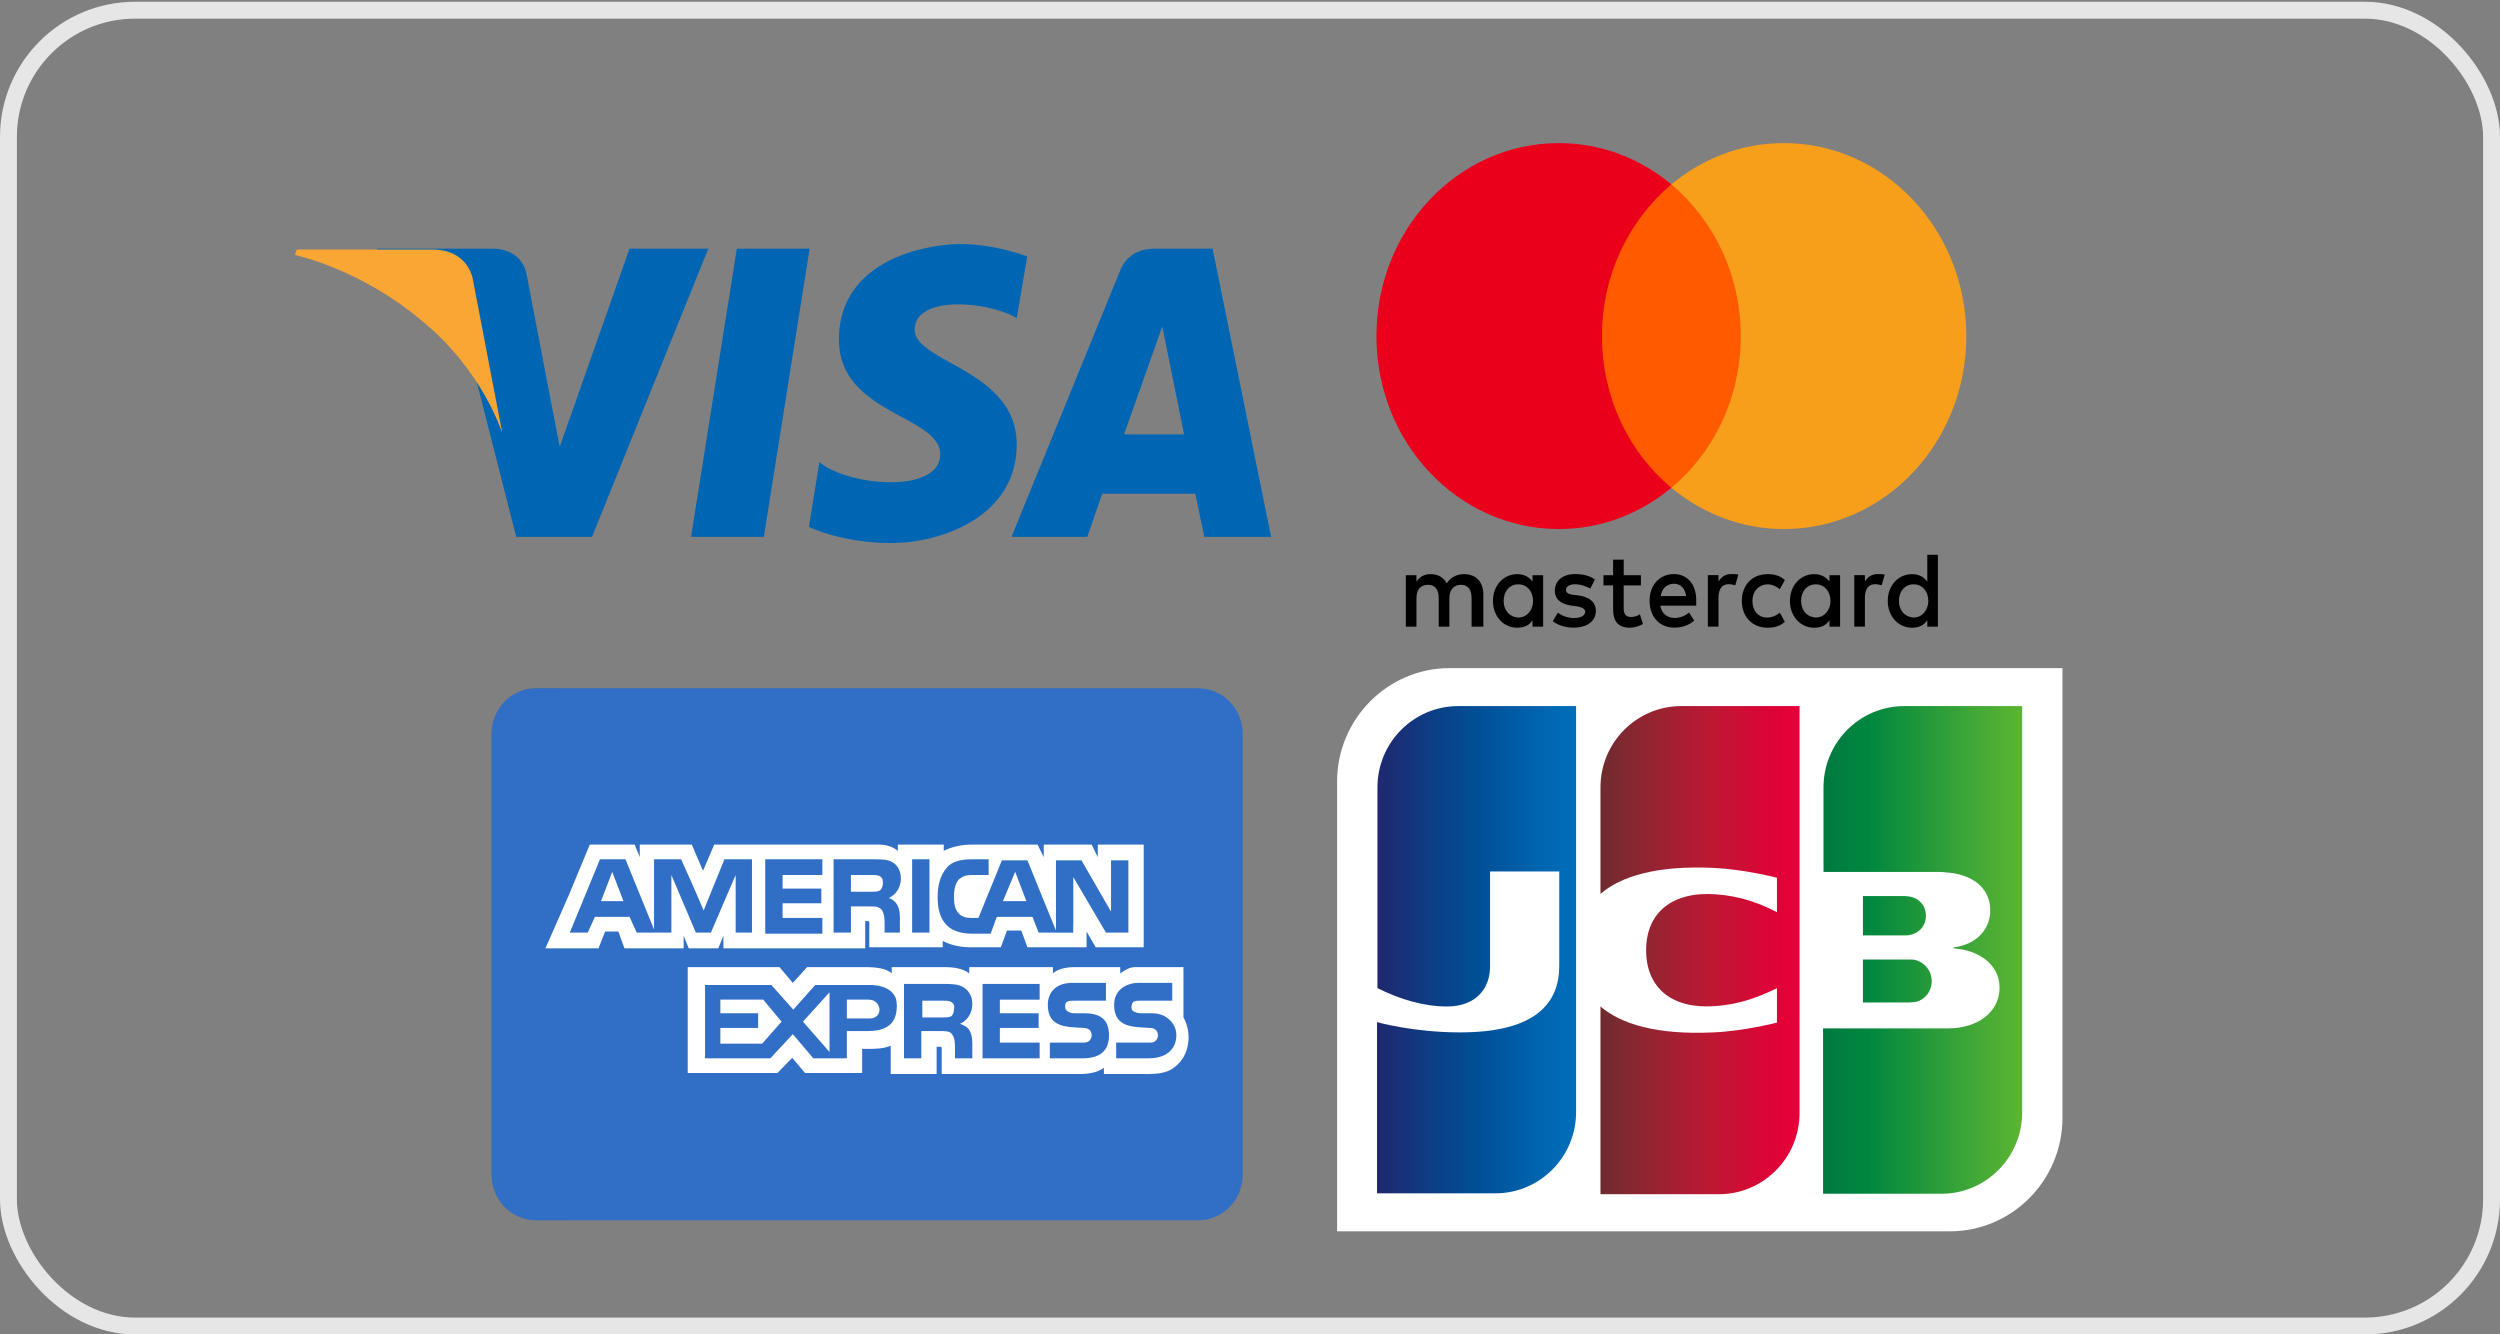 <svg width="148" height="79" viewBox="0 0 148 79" fill="none" xmlns="http://www.w3.org/2000/svg">
<rect x="0" y="0" width="148" height="79" fill="#808080" stroke="none"/>
<rect x="0.5" y="0.604" width="147" height="77.897" rx="7.5" stroke="#E6E6E6"/>
<path d="M45.22 31.784H40.91L43.62 14.722H47.93L45.22 31.784Z" fill="#0066B3"/>
<path d="M37.267 14.722L33.136 26.447L32.648 23.938L31.181 16.273C31.181 16.273 31.004 14.722 29.138 14.722H22.341L22.252 14.996C22.252 14.996 24.34 15.452 26.784 16.958L30.56 31.784H35.046L41.932 14.722H37.267Z" fill="#0066B3"/>
<path d="M71.296 31.784H75.25L71.785 14.722H68.32C66.72 14.722 66.32 16 66.32 16L59.879 31.784H64.366L65.254 29.229H70.763L71.296 31.784ZM66.543 25.717L68.808 19.33L70.097 25.717H66.543Z" fill="#0066B3"/>
<path d="M60.191 18.828L60.813 15.178C60.813 15.178 58.903 14.448 56.903 14.448C54.771 14.448 49.662 15.406 49.662 20.105C49.662 24.53 55.66 24.576 55.66 26.902C55.66 29.229 50.284 28.818 48.507 27.358L47.886 31.191C47.886 31.191 49.796 32.148 52.772 32.148C55.704 32.148 60.191 30.598 60.191 26.309C60.191 21.884 54.149 21.474 54.149 19.512C54.149 17.505 58.369 17.778 60.191 18.828Z" fill="#0066B3"/>
<path d="M29.737 25.653L28.006 16.603C28.006 16.603 27.796 14.772 25.592 14.772H17.566L17.461 15.095C17.461 15.095 21.343 15.903 25.015 19.027C28.583 21.936 29.737 25.653 29.737 25.653Z" fill="#FAA634"/>
<g clip-path="url(#clip0_4148_2976)">
<path d="M87.814 37.098V35.194C87.814 34.466 87.395 33.989 86.675 33.989C86.315 33.989 85.923 34.114 85.654 34.529C85.444 34.181 85.144 33.989 84.693 33.989C84.392 33.989 84.092 34.085 83.854 34.432V34.052H83.225V37.098H83.854V35.416C83.854 34.876 84.123 34.621 84.543 34.621C84.962 34.621 85.172 34.906 85.172 35.416V37.098H85.801V35.416C85.801 34.876 86.102 34.621 86.489 34.621C86.909 34.621 87.118 34.906 87.118 35.416V37.098H87.814ZM97.146 34.052H96.125V33.131H95.496V34.052H94.926V34.654H95.496V36.052C95.496 36.751 95.765 37.161 96.485 37.161C96.754 37.161 97.055 37.065 97.264 36.939L97.083 36.366C96.901 36.492 96.691 36.525 96.541 36.525C96.24 36.525 96.122 36.333 96.122 36.019V34.654H97.142V34.052H97.146ZM102.486 33.985C102.126 33.985 101.885 34.177 101.735 34.429V34.048H101.105V37.094H101.735V35.379C101.735 34.873 101.944 34.584 102.336 34.584C102.454 34.584 102.605 34.617 102.727 34.647L102.909 34.011C102.783 33.985 102.605 33.985 102.486 33.985ZM94.416 34.303C94.115 34.081 93.696 33.985 93.245 33.985C92.525 33.985 92.046 34.366 92.046 34.969C92.046 35.475 92.406 35.764 93.035 35.856L93.336 35.889C93.665 35.952 93.846 36.048 93.846 36.207C93.846 36.429 93.605 36.588 93.186 36.588C92.766 36.588 92.434 36.429 92.225 36.27L91.924 36.776C92.253 37.032 92.704 37.157 93.154 37.157C93.993 37.157 94.475 36.743 94.475 36.174C94.475 35.634 94.084 35.349 93.486 35.253L93.186 35.22C92.917 35.187 92.707 35.124 92.707 34.935C92.707 34.714 92.917 34.588 93.249 34.588C93.609 34.588 93.969 34.747 94.15 34.843L94.416 34.303ZM111.154 33.985C110.794 33.985 110.552 34.177 110.402 34.429V34.048H109.773V37.094H110.402V35.379C110.402 34.873 110.612 34.584 111.003 34.584C111.122 34.584 111.272 34.617 111.395 34.647L111.576 34.018C111.454 33.985 111.276 33.985 111.154 33.985ZM103.115 35.575C103.115 36.495 103.716 37.161 104.646 37.161C105.065 37.161 105.366 37.065 105.666 36.813L105.366 36.274C105.125 36.466 104.887 36.558 104.614 36.558C104.104 36.558 103.744 36.178 103.744 35.575C103.744 35.002 104.104 34.621 104.614 34.592C104.884 34.592 105.125 34.688 105.366 34.876L105.666 34.336C105.366 34.081 105.065 33.989 104.646 33.989C103.716 33.985 103.115 34.654 103.115 35.575ZM108.934 35.575V34.052H108.305V34.432C108.095 34.148 107.795 33.989 107.403 33.989C106.593 33.989 105.963 34.654 105.963 35.575C105.963 36.495 106.593 37.161 107.403 37.161C107.823 37.161 108.123 37.002 108.305 36.717V37.098H108.934V35.575ZM106.624 35.575C106.624 35.035 106.953 34.592 107.494 34.592C108.005 34.592 108.365 35.006 108.365 35.575C108.365 36.115 108.005 36.558 107.494 36.558C106.956 36.525 106.624 36.111 106.624 35.575ZM99.096 33.985C98.257 33.985 97.656 34.621 97.656 35.571C97.656 36.525 98.257 37.157 99.127 37.157C99.547 37.157 99.966 37.032 100.298 36.743L99.998 36.266C99.756 36.459 99.456 36.584 99.159 36.584C98.767 36.584 98.379 36.392 98.288 35.856H100.417C100.417 35.76 100.417 35.697 100.417 35.601C100.445 34.621 99.903 33.985 99.096 33.985ZM99.096 34.558C99.487 34.558 99.756 34.813 99.816 35.286H98.316C98.376 34.876 98.645 34.558 99.096 34.558ZM114.725 35.575V32.846H114.096V34.432C113.887 34.148 113.586 33.989 113.195 33.989C112.384 33.989 111.755 34.654 111.755 35.575C111.755 36.495 112.384 37.161 113.195 37.161C113.614 37.161 113.915 37.002 114.096 36.717V37.098H114.725V35.575ZM112.415 35.575C112.415 35.035 112.744 34.592 113.285 34.592C113.796 34.592 114.156 35.006 114.156 35.575C114.156 36.115 113.796 36.558 113.285 36.558C112.744 36.525 112.415 36.111 112.415 35.575ZM91.354 35.575V34.052H90.725V34.432C90.516 34.148 90.215 33.989 89.824 33.989C89.013 33.989 88.384 34.654 88.384 35.575C88.384 36.495 89.013 37.161 89.824 37.161C90.243 37.161 90.544 37.002 90.725 36.717V37.098H91.354V35.575ZM89.016 35.575C89.016 35.035 89.345 34.592 89.886 34.592C90.397 34.592 90.757 35.006 90.757 35.575C90.757 36.115 90.397 36.558 89.886 36.558C89.345 36.525 89.016 36.111 89.016 35.575Z" fill="black"/>
<path d="M103.657 10.915H94.206V28.876H103.657V10.915Z" fill="#FF5A00"/>
<path d="M94.835 19.895C94.835 16.246 96.457 13.008 98.945 10.915C97.114 9.392 94.804 8.471 92.284 8.471C86.314 8.471 81.484 13.581 81.484 19.895C81.484 26.21 86.314 31.319 92.284 31.319C94.804 31.319 97.114 30.399 98.945 28.876C96.453 26.813 94.835 23.544 94.835 19.895Z" fill="#EB001B"/>
<path d="M116.406 19.895C116.406 26.21 111.576 31.319 105.607 31.319C103.087 31.319 100.777 30.399 98.945 28.876C101.465 26.779 103.055 23.544 103.055 19.895C103.055 16.246 101.434 13.008 98.945 10.915C100.773 9.392 103.083 8.471 105.603 8.471C111.576 8.471 116.406 13.614 116.406 19.895Z" fill="#F79E1B"/>
</g>
<path d="M122.099 66.172C122.099 69.877 119.107 72.894 115.432 72.894H79.156V46.273C79.156 42.568 82.149 39.552 85.823 39.552H122.099V66.172Z" fill="white"/>
<path d="M110.287 59.345H113.043C113.122 59.345 113.306 59.319 113.385 59.319C113.91 59.213 114.356 58.737 114.356 58.075C114.356 57.44 113.91 56.964 113.385 56.831C113.306 56.805 113.148 56.805 113.043 56.805H110.287V59.345Z" fill="url(#paint0_linear_4148_2976)"/>
<path d="M112.729 41.801C110.104 41.801 107.951 43.945 107.951 46.617V51.619H114.698C114.855 51.619 115.039 51.619 115.17 51.645C116.693 51.724 117.822 52.518 117.822 53.894C117.822 54.979 117.06 55.906 115.643 56.091V56.144C117.192 56.249 118.373 57.123 118.373 58.472C118.373 59.928 117.06 60.88 115.328 60.88H107.925V70.671H114.934C117.559 70.671 119.712 68.528 119.712 65.855V41.801H112.729Z" fill="url(#paint1_linear_4148_2976)"/>
<path d="M114.015 54.212C114.015 53.577 113.568 53.153 113.043 53.074C112.991 53.074 112.86 53.047 112.781 53.047H110.287V55.376H112.781C112.86 55.376 113.017 55.376 113.043 55.35C113.568 55.27 114.015 54.847 114.015 54.212Z" fill="url(#paint2_linear_4148_2976)"/>
<path d="M86.322 41.801C83.697 41.801 81.545 43.945 81.545 46.617V58.499C82.884 59.16 84.275 59.584 85.666 59.584C87.32 59.584 88.213 58.578 88.213 57.202V51.592H92.308V57.176C92.308 59.346 90.969 61.118 86.427 61.118C83.671 61.118 81.519 60.51 81.519 60.51V70.645H88.528C91.153 70.645 93.305 68.501 93.305 65.829V41.801H86.322Z" fill="url(#paint3_linear_4148_2976)"/>
<path d="M99.525 41.801C96.9 41.801 94.748 43.945 94.748 46.617V52.915C95.955 51.883 98.055 51.222 101.441 51.38C103.253 51.46 105.195 51.963 105.195 51.963V54C104.224 53.498 103.069 53.048 101.573 52.942C99 52.757 97.451 54.027 97.451 56.249C97.451 58.499 99 59.769 101.573 59.557C103.069 59.451 104.224 58.975 105.195 58.499V60.536C105.195 60.536 103.279 61.039 101.441 61.118C98.055 61.277 95.955 60.616 94.748 59.584V70.698H101.757C104.382 70.698 106.534 68.554 106.534 65.882V41.801H99.525Z" fill="url(#paint4_linear_4148_2976)"/>
<path opacity="0.15" d="M30.971 69.54V43.446C30.971 41.956 32.148 40.747 33.6 40.747H31.73C30.279 40.747 29.102 41.956 29.102 43.446V69.54C29.102 71.031 30.279 72.239 31.73 72.239H33.6C32.148 72.239 30.971 71.031 30.971 69.54Z" fill="#202121"/>
<path d="M73.569 69.54C73.569 71.031 72.392 72.239 70.94 72.239H31.73C30.279 72.239 29.102 71.031 29.102 69.54V43.446C29.102 41.956 30.279 40.747 31.73 40.747H70.94C72.392 40.747 73.569 41.956 73.569 43.446V69.54Z" fill="#306FC5"/>
<path d="M35.58 53.349H36.909L36.244 51.612L35.58 53.349Z" fill="white"/>
<path d="M42.646 59.178V59.985H44.88V60.853H42.646V61.784H45.122L46.269 60.481L45.182 59.178H42.646Z" fill="white"/>
<path d="M60.098 51.612L59.373 53.349H60.763L60.098 51.612Z" fill="white"/>
<path d="M49.107 62.279V58.745L47.536 60.481L49.107 62.279Z" fill="white"/>
<path d="M52.067 59.737C52.006 59.365 51.764 59.178 51.402 59.178H50.134V60.295H51.463C51.825 60.295 52.067 60.109 52.067 59.737Z" fill="white"/>
<path d="M56.293 60.171C56.414 60.109 56.474 59.923 56.474 59.737C56.535 59.489 56.414 59.365 56.293 59.303C56.173 59.241 55.991 59.241 55.81 59.241H54.602V60.233H55.81C55.991 60.233 56.172 60.233 56.293 60.171Z" fill="white"/>
<path d="M64.989 50V50.744L64.627 50H61.789V50.744L61.426 50H57.561C56.897 50 56.353 50.124 55.87 50.372V50H53.153V50.062V50.372C52.851 50.124 52.489 50 52.005 50H42.282L41.618 51.551L40.954 50H38.78H37.874V50.744L37.572 50H37.511H34.915L33.707 52.915L32.318 56.078L32.292 56.14H32.318H35.398H35.437L35.458 56.078L35.821 55.148H36.606L36.968 56.14H40.471V56.078V55.396L40.773 56.14H42.524L42.826 55.396V56.078V56.14H44.215H51.16H51.22V54.527H51.341C51.462 54.527 51.462 54.527 51.462 54.714V56.078H55.81V55.706C56.172 55.892 56.715 56.078 57.44 56.078H59.252L59.614 55.086H60.46L60.822 56.078H64.325V55.458V55.148L64.868 56.078H64.989H65.049H67.707V50H64.989H64.989ZM44.517 55.21H43.913H43.551V54.838V51.799L43.49 51.941V51.939L42.085 55.21H42.041H41.718H41.195L39.746 51.799V55.21H37.693L37.27 54.28H35.217L34.794 55.21H33.732L35.519 50.869H37.028L38.719 55.024V50.869H39.081H40.319L40.348 50.931H40.35L41.112 52.634L41.659 53.91L41.678 53.845L42.886 50.869H44.517V55.21H44.517ZM48.684 51.799H46.329V52.605H48.623V53.473H46.329V54.342H48.684V55.272H45.302V50.869H48.684V51.799ZM52.991 53.398C52.993 53.399 52.995 53.4 52.997 53.402C53.02 53.426 53.039 53.451 53.056 53.475C53.171 53.631 53.265 53.862 53.27 54.202C53.27 54.208 53.27 54.214 53.271 54.22C53.271 54.223 53.271 54.226 53.271 54.23C53.271 54.231 53.271 54.233 53.271 54.235C53.272 54.269 53.273 54.304 53.273 54.342V55.21H52.368V54.714C52.368 54.465 52.368 54.093 52.186 53.845C52.129 53.787 52.071 53.748 52.008 53.721C51.918 53.66 51.746 53.66 51.462 53.66H50.374V55.21H49.348V50.869H51.643C52.186 50.869 52.549 50.869 52.851 51.055C53.147 51.237 53.325 51.54 53.332 52.019C53.318 52.679 52.906 53.041 52.609 53.163C52.609 53.163 52.811 53.205 52.991 53.398ZM55.025 55.21H53.998V50.869H55.025V55.21ZM66.801 55.21H65.472L63.54 51.923V54.651L63.533 54.645V55.212H62.513V55.21H61.486L61.124 54.28H59.01L58.648 55.272H57.501C57.018 55.272 56.413 55.148 56.051 54.776C55.689 54.404 55.508 53.907 55.508 53.101C55.508 52.481 55.629 51.861 56.051 51.365C56.353 50.992 56.897 50.869 57.561 50.869H58.527V51.799H57.561C57.199 51.799 57.018 51.861 56.776 52.047C56.595 52.233 56.474 52.605 56.474 53.039C56.474 53.535 56.534 53.845 56.776 54.093C56.957 54.28 57.199 54.342 57.501 54.342H57.923L59.312 50.931H59.916H60.822L62.513 55.086V54.874V53.473V53.349V50.931H64.023L65.774 53.97V50.931H66.801V55.21H66.801V55.21Z" fill="white"/>
<path d="M52.13 52.676C52.148 52.657 52.164 52.635 52.178 52.61C52.232 52.521 52.295 52.361 52.261 52.142C52.26 52.122 52.256 52.104 52.252 52.086C52.251 52.081 52.251 52.076 52.25 52.071L52.249 52.072C52.219 51.965 52.142 51.9 52.066 51.86C51.945 51.799 51.764 51.799 51.583 51.799H50.374V52.791H51.583C51.764 52.791 51.945 52.791 52.066 52.729C52.084 52.719 52.1 52.706 52.116 52.692L52.116 52.693C52.116 52.693 52.122 52.686 52.13 52.676Z" fill="white"/>
<path d="M70.364 61.412C70.364 60.977 70.243 60.543 70.062 60.233V57.443H70.059V57.256C70.059 57.256 67.528 57.256 67.151 57.256C66.775 57.256 66.318 57.628 66.318 57.628V57.256H63.54C63.117 57.256 62.574 57.38 62.332 57.628V57.256H57.38V57.443V57.628C57.018 57.318 56.353 57.256 56.052 57.256H52.791V57.443V57.628C52.489 57.318 51.764 57.256 51.401 57.256H47.778L46.933 58.186L46.148 57.256H45.895H45.483H40.713V57.442V57.932V63.52H46.027L46.9 62.623L47.657 63.52H47.718H50.78H50.919H50.979H51.039V62.9V62.094H51.341C51.764 62.094 52.307 62.094 52.73 61.907V63.458V63.582H55.448V63.458V61.969H55.568C55.75 61.969 55.75 61.969 55.75 62.156V63.458V63.582H63.962C64.506 63.582 65.049 63.458 65.351 63.21V63.458V63.582H67.948C68.492 63.582 69.035 63.52 69.398 63.272C69.954 62.929 70.304 62.323 70.356 61.6C70.359 61.578 70.362 61.557 70.364 61.535L70.36 61.532C70.362 61.492 70.364 61.452 70.364 61.412ZM51.341 61.039H50.133V61.225V61.597V61.97V62.652H48.148L46.993 61.287L46.989 61.292L46.933 61.225L45.604 62.652H41.739V58.311H45.665L46.737 59.517L46.962 59.77L46.993 59.737L48.261 58.311H51.462C52.083 58.311 52.779 58.468 53.042 59.117C53.074 59.246 53.092 59.389 53.092 59.551C53.092 60.791 52.247 61.039 51.341 61.039ZM57.38 60.977C57.501 61.163 57.561 61.411 57.561 61.784V62.652H56.535V62.094C56.535 61.845 56.535 61.411 56.353 61.225C56.233 61.039 55.991 61.039 55.629 61.039H54.542V62.652H53.516V58.249H55.81C56.293 58.249 56.716 58.249 57.018 58.434C57.32 58.621 57.561 58.931 57.561 59.427C57.561 60.109 57.139 60.481 56.837 60.605C57.139 60.729 57.32 60.853 57.38 60.977ZM61.547 59.179H59.192V59.985H61.487V60.853H59.192V61.722H61.547V62.652H58.166V58.249H61.547V59.179ZM64.084 62.652H62.151V61.722H64.084C64.264 61.722 64.385 61.722 64.507 61.597C64.567 61.535 64.627 61.412 64.627 61.287C64.627 61.163 64.567 61.04 64.507 60.977C64.446 60.916 64.325 60.853 64.144 60.853C63.178 60.791 62.03 60.853 62.03 59.489C62.03 58.869 62.392 58.187 63.48 58.187H65.472V59.241H63.6C63.419 59.241 63.298 59.241 63.178 59.303C63.057 59.365 63.057 59.489 63.057 59.613C63.057 59.799 63.178 59.861 63.298 59.923C63.419 59.985 63.54 59.985 63.661 59.985H64.204C64.748 59.985 65.11 60.109 65.352 60.357C65.533 60.543 65.654 60.853 65.654 61.287C65.654 62.217 65.11 62.652 64.084 62.652ZM69.277 62.217C69.036 62.466 68.613 62.652 68.009 62.652H66.077V61.722H68.009C68.19 61.722 68.311 61.722 68.432 61.597C68.492 61.535 68.552 61.412 68.552 61.287C68.552 61.163 68.492 61.04 68.432 60.977C68.371 60.916 68.251 60.853 68.069 60.853C67.103 60.791 65.956 60.853 65.956 59.489C65.956 58.9 66.284 58.367 67.094 58.209C67.191 58.196 67.293 58.187 67.405 58.187H69.398V59.241H68.069H67.586H67.526C67.345 59.241 67.224 59.241 67.103 59.303C67.043 59.365 66.982 59.489 66.982 59.613C66.982 59.799 67.043 59.861 67.224 59.923C67.345 59.985 67.465 59.985 67.586 59.985H67.646H68.13C68.394 59.985 68.593 60.018 68.776 60.084C68.943 60.147 69.497 60.401 69.621 61.065C69.631 61.134 69.639 61.207 69.639 61.287C69.639 61.66 69.519 61.97 69.277 62.217Z" fill="white"/>
<defs>
<linearGradient id="paint0_linear_4148_2976" x1="107.946" y1="58.078" x2="119.743" y2="58.078" gradientUnits="userSpaceOnUse">
<stop stop-color="#007940"/>
<stop offset="0.229" stop-color="#00873F"/>
<stop offset="0.743" stop-color="#40A737"/>
<stop offset="1" stop-color="#5CB531"/>
</linearGradient>
<linearGradient id="paint1_linear_4148_2976" x1="107.947" y1="56.225" x2="119.744" y2="56.225" gradientUnits="userSpaceOnUse">
<stop stop-color="#007940"/>
<stop offset="0.229" stop-color="#00873F"/>
<stop offset="0.743" stop-color="#40A737"/>
<stop offset="1" stop-color="#5CB531"/>
</linearGradient>
<linearGradient id="paint2_linear_4148_2976" x1="107.946" y1="54.208" x2="119.743" y2="54.208" gradientUnits="userSpaceOnUse">
<stop stop-color="#007940"/>
<stop offset="0.229" stop-color="#00873F"/>
<stop offset="0.743" stop-color="#40A737"/>
<stop offset="1" stop-color="#5CB531"/>
</linearGradient>
<linearGradient id="paint3_linear_4148_2976" x1="81.539" y1="56.225" x2="93.518" y2="56.225" gradientUnits="userSpaceOnUse">
<stop stop-color="#1F286F"/>
<stop offset="0.475" stop-color="#004E94"/>
<stop offset="0.826" stop-color="#0066B1"/>
<stop offset="1" stop-color="#006FBC"/>
</linearGradient>
<linearGradient id="paint4_linear_4148_2976" x1="94.68" y1="56.225" x2="106.314" y2="56.225" gradientUnits="userSpaceOnUse">
<stop stop-color="#6C2C2F"/>
<stop offset="0.173" stop-color="#882730"/>
<stop offset="0.573" stop-color="#BE1833"/>
<stop offset="0.859" stop-color="#DC0436"/>
<stop offset="1" stop-color="#E60039"/>
</linearGradient>
<clipPath id="clip0_4148_2976">
<rect width="34.922" height="28.69" fill="white" transform="translate(81.484 8.471)"/>
</clipPath>
</defs>
</svg>
